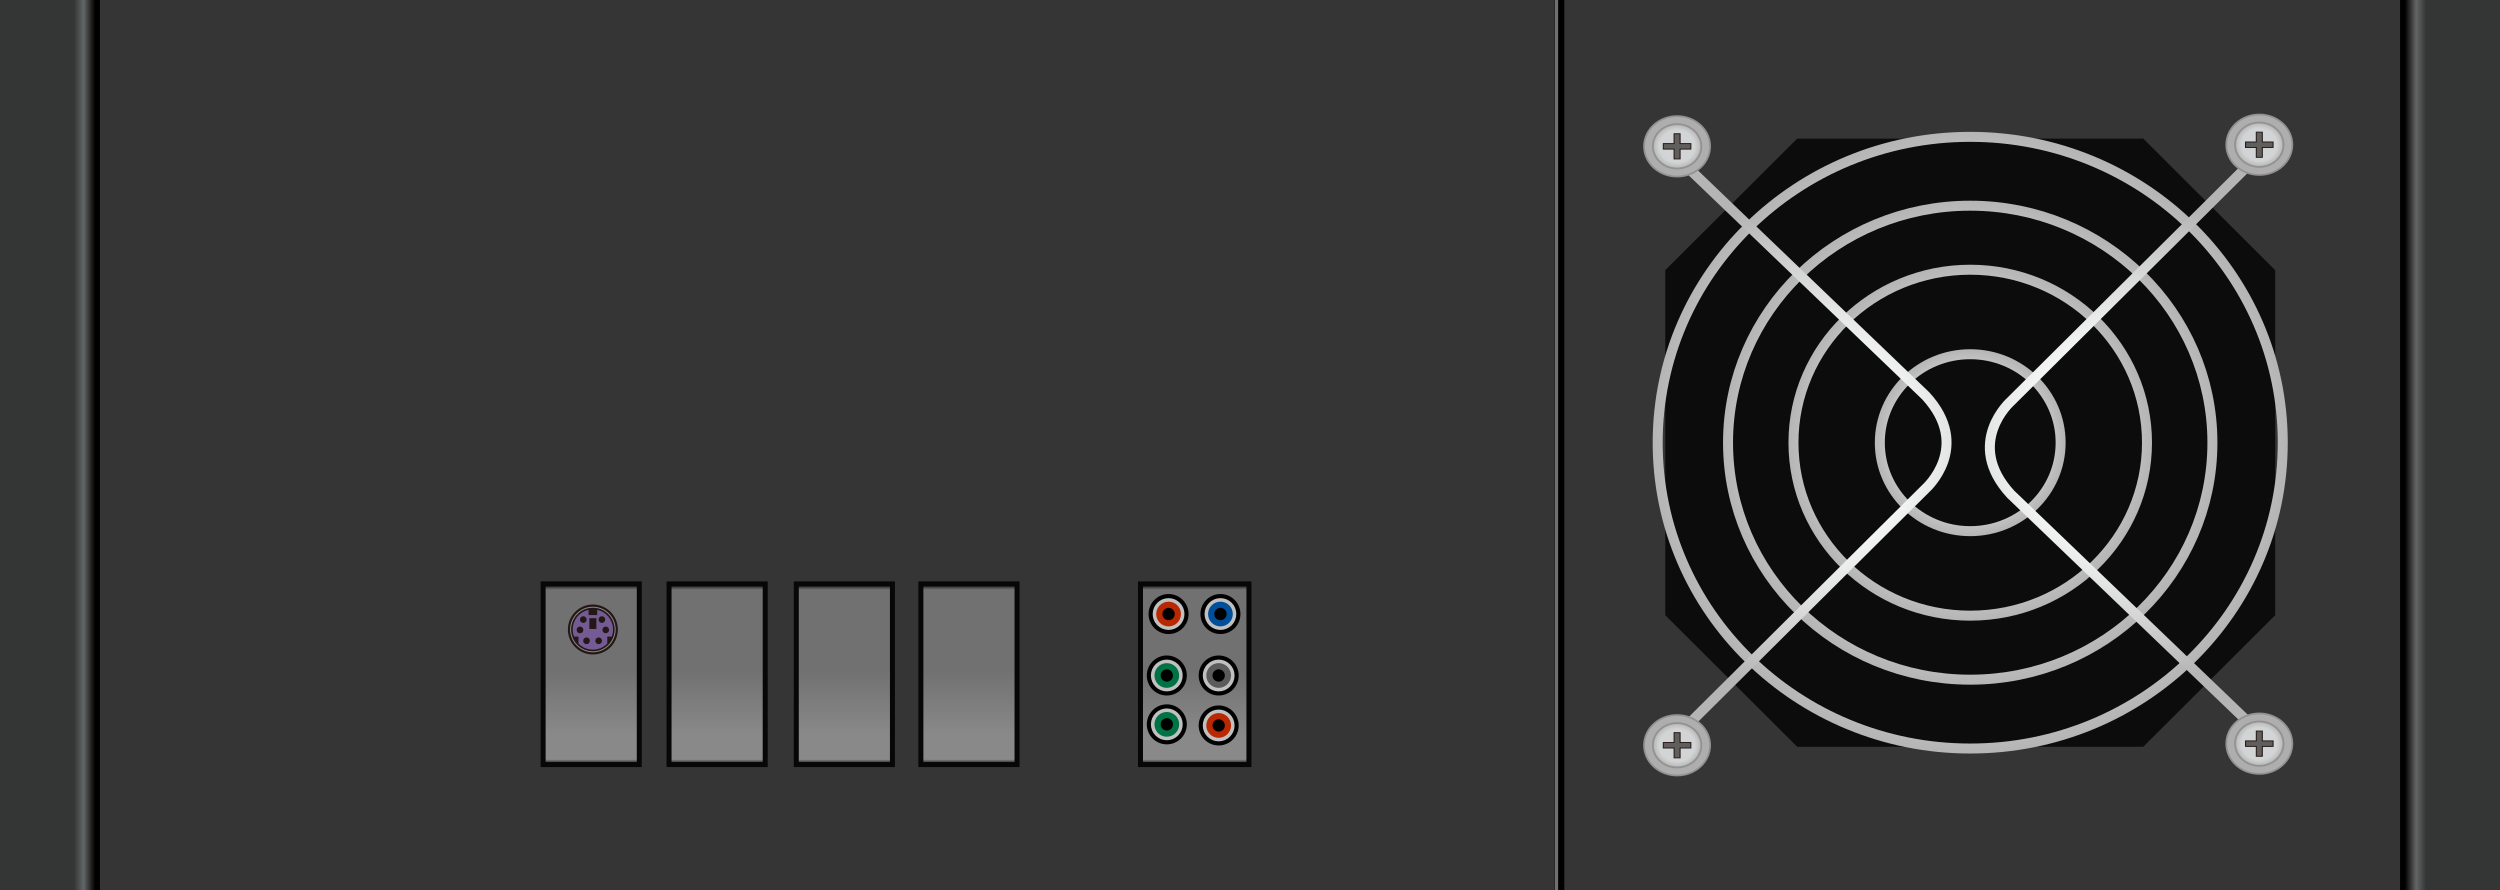 <?xml version="1.0" encoding="utf-8"?>
<!-- Generator: Adobe Illustrator 16.0.0, SVG Export Plug-In . SVG Version: 6.00 Build 0)  -->
<!DOCTYPE svg PUBLIC "-//W3C//DTD SVG 1.1//EN" "http://www.w3.org/Graphics/SVG/1.1/DTD/svg11.dtd">
<svg version="1.1" id="图层_1" xmlns="http://www.w3.org/2000/svg" xmlns:xlink="http://www.w3.org/1999/xlink" x="0px" y="0px"
	 width="1417.32px" height="504.57px" viewBox="0 0 1417.32 504.57" enable-background="new 0 0 1417.32 504.57"
	 xml:space="preserve">
<rect x="0" y="0" width="1417.32" height="504.57" fill="#808080" stroke="none"/>
<g>
	<g>
		<rect x="-0.001" y="0.002" fill="#353535" width="1417.322" height="504.566"/>
		<g>
			
				<linearGradient id="SVGID_1_" gradientUnits="userSpaceOnUse" x1="-4226.584" y1="-724.662" x2="-4226.584" y2="-778.479" gradientTransform="matrix(0 1 -1 0 -724.663 4478.869)">
				<stop  offset="0" style="stop-color:#343535"/>
				<stop  offset="0.778" style="stop-color:#343535"/>
				<stop  offset="0.883" style="stop-color:#636666"/>
				<stop  offset="1" style="stop-color:#030000"/>
			</linearGradient>
			<rect x="-0.001" y="0.002" fill="url(#SVGID_1_)" width="53.816" height="504.566"/>
			<rect x="53.815" y="0.002" width="2.834" height="504.566"/>
		</g>
		<g>
			
				<linearGradient id="SVGID_2_" gradientUnits="userSpaceOnUse" x1="-4226.583" y1="3424.305" x2="-4226.583" y2="3370.487" gradientTransform="matrix(0 1 1 0 -2006.983 4478.869)">
				<stop  offset="0" style="stop-color:#343535"/>
				<stop  offset="0.778" style="stop-color:#343535"/>
				<stop  offset="0.883" style="stop-color:#636666"/>
				<stop  offset="1" style="stop-color:#030000"/>
			</linearGradient>
			<rect x="1363.504" y="0.002" fill="url(#SVGID_2_)" width="53.816" height="504.566"/>
			<rect x="1360.67" y="0.002" width="2.834" height="504.566"/>
		</g>
	</g>
	<g>
		<polygon fill="#0C0C0C" points="944.08,153.168 1018.891,78.574 1215.064,78.574 1289.869,153.168 1289.869,348.777 
			1215.064,423.369 1018.891,423.369 944.08,348.777 		"/>
		
			<radialGradient id="SVGID_3_" cx="-5795.185" cy="2797.215" r="100.902" gradientTransform="matrix(0 1 -1.022 0 3975.449 6046.157)" gradientUnits="userSpaceOnUse">
			<stop  offset="0" style="stop-color:#898989"/>
			<stop  offset="0.425" style="stop-color:#F7F8F8"/>
			<stop  offset="1" style="stop-color:#B5B5B6"/>
		</radialGradient>
		
			<ellipse fill="none" stroke="url(#SVGID_3_)" stroke-width="5.669" stroke-miterlimit="10" cx="1116.975" cy="250.973" rx="100.215" ry="98.066"/>
		
			<radialGradient id="SVGID_4_" cx="-5795.185" cy="2797.215" r="137.197" gradientTransform="matrix(0 1 -1.022 0 3975.449 6046.157)" gradientUnits="userSpaceOnUse">
			<stop  offset="0" style="stop-color:#898989"/>
			<stop  offset="0.425" style="stop-color:#F7F8F8"/>
			<stop  offset="1" style="stop-color:#B5B5B6"/>
		</radialGradient>
		<path fill="none" stroke="url(#SVGID_4_)" stroke-width="5.669" stroke-miterlimit="10" d="M1116.975,385.332
			c-75.836,0-137.306-60.152-137.306-134.359s61.47-134.361,137.306-134.361c75.833,0,137.305,60.154,137.305,134.361
			S1192.808,385.332,1116.975,385.332z"/>
		
			<radialGradient id="SVGID_5_" cx="-5795.185" cy="2797.216" r="176.227" gradientTransform="matrix(0 1 -1.022 0 3975.449 6046.157)" gradientUnits="userSpaceOnUse">
			<stop  offset="0" style="stop-color:#898989"/>
			<stop  offset="0.425" style="stop-color:#F7F8F8"/>
			<stop  offset="1" style="stop-color:#B5B5B6"/>
		</radialGradient>
		<path fill="none" stroke="url(#SVGID_5_)" stroke-width="5.669" stroke-miterlimit="10" d="M1116.975,424.363
			c-97.863,0-177.191-77.631-177.191-173.391c0-95.762,79.328-173.391,177.191-173.391c97.861,0,177.189,77.629,177.189,173.391
			C1294.164,346.732,1214.836,424.363,1116.975,424.363z"/>
		
			<radialGradient id="SVGID_6_" cx="-5795.185" cy="2797.217" r="52.989" gradientTransform="matrix(0 1 -1.022 0 3975.449 6046.157)" gradientUnits="userSpaceOnUse">
			<stop  offset="0" style="stop-color:#898989"/>
			<stop  offset="0.425" style="stop-color:#F7F8F8"/>
			<stop  offset="1" style="stop-color:#B5B5B6"/>
		</radialGradient>
		
			<ellipse fill="none" stroke="url(#SVGID_6_)" stroke-width="5.669" stroke-miterlimit="10" cx="1116.975" cy="250.973" rx="51.255" ry="50.154"/>
		
			<radialGradient id="SVGID_7_" cx="-5629.655" cy="2628.023" r="0" gradientTransform="matrix(0 1 -1.022 0 3975.449 6046.157)" gradientUnits="userSpaceOnUse">
			<stop  offset="0" style="stop-color:#898989"/>
			<stop  offset="0.425" style="stop-color:#F7F8F8"/>
			<stop  offset="1" style="stop-color:#B5B5B6"/>
		</radialGradient>
		<path fill="none" stroke="url(#SVGID_7_)" stroke-width="5.669" stroke-miterlimit="10" d="M1289.871,416.502"/>
		
			<radialGradient id="SVGID_8_" cx="-5967.583" cy="2623.82" r="0" gradientTransform="matrix(0 1 -1.022 0 3975.449 6046.157)" gradientUnits="userSpaceOnUse">
			<stop  offset="0" style="stop-color:#898989"/>
			<stop  offset="0.425" style="stop-color:#F7F8F8"/>
			<stop  offset="1" style="stop-color:#B5B5B6"/>
		</radialGradient>
		<path fill="none" stroke="url(#SVGID_8_)" stroke-width="5.669" stroke-miterlimit="10" d="M1294.166,78.574"/>
		<g>
			<g>
				
					<radialGradient id="SVGID_9_" cx="-5795.166" cy="2707.585" r="136.149" gradientTransform="matrix(0 1 -1.022 0 3975.449 6046.157)" gradientUnits="userSpaceOnUse">
					<stop  offset="0" style="stop-color:#898989"/>
					<stop  offset="0.425" style="stop-color:#F7F8F8"/>
					<stop  offset="1" style="stop-color:#B5B5B6"/>
				</radialGradient>
				<path fill="none" stroke="url(#SVGID_9_)" stroke-width="5.669" stroke-miterlimit="10" d="M1289.871,78.574l-149.979,149.045
					c0,0-26.541,23.609,0,52.533l149.303,143.221"/>
				<g>
					<path fill="#AFAEAE" d="M1299.594,421.602c0,9.461-8.385,17.131-18.727,17.131c-10.345,0-18.73-7.67-18.73-17.131
						c0-9.463,8.386-17.135,18.73-17.135C1291.209,404.467,1299.594,412.139,1299.594,421.602"/>
					<path fill="none" stroke="#929292" stroke-miterlimit="10" d="M1299.594,421.602c0,9.461-8.385,17.131-18.727,17.131
						c-10.345,0-18.73-7.67-18.73-17.131c0-9.463,8.386-17.135,18.73-17.135C1291.209,404.467,1299.594,412.139,1299.594,421.602z"
						/>
					<path fill="#AFAEAE" d="M1294.626,421.602c0,6.951-6.161,12.586-13.759,12.586c-7.604,0-13.765-5.635-13.765-12.586
						c0-6.953,6.161-12.59,13.765-12.59C1288.465,409.012,1294.626,414.648,1294.626,421.602"/>
					<path fill="none" stroke="#929292" stroke-miterlimit="10" d="M1294.626,421.602c0,6.951-6.161,12.586-13.759,12.586
						c-7.604,0-13.765-5.635-13.765-12.586c0-6.953,6.161-12.59,13.765-12.59C1288.465,409.012,1294.626,414.648,1294.626,421.602z"
						/>
					<g>
						<g>
							<defs>
								<rect id="SVGID_10_" x="1267.894" y="409.736" width="25.943" height="23.725"/>
							</defs>
							<clipPath id="SVGID_11_">
								<use xlink:href="#SVGID_10_"  overflow="visible"/>
							</clipPath>
							<path clip-path="url(#SVGID_11_)" fill="#BEBEBD" d="M1293.837,421.602c0,6.551-5.81,11.859-12.97,11.859
								c-7.166,0-12.974-5.309-12.974-11.859c0-6.553,5.808-11.865,12.974-11.865
								C1288.027,409.736,1293.837,415.049,1293.837,421.602"/>
							<path clip-path="url(#SVGID_11_)" fill="#C0C0C0" d="M1293.531,421.602c0,6.395-5.676,11.582-12.664,11.582
								c-6.997,0-12.664-5.188-12.664-11.582c0-6.398,5.667-11.588,12.664-11.588
								C1287.855,410.014,1293.531,415.203,1293.531,421.602"/>
							<path clip-path="url(#SVGID_11_)" fill="#C2C3C3" d="M1293.225,421.602c0,6.24-5.537,11.305-12.357,11.305
								c-6.828,0-12.361-5.064-12.361-11.305c0-6.246,5.533-11.309,12.361-11.309
								C1287.688,410.293,1293.225,415.355,1293.225,421.602"/>
							<path clip-path="url(#SVGID_11_)" fill="#C4C5C4" d="M1292.916,421.602c0,6.088-5.393,11.025-12.049,11.025
								c-6.659,0-12.059-4.938-12.059-11.025c0-6.092,5.399-11.027,12.059-11.027
								C1287.523,410.574,1292.916,415.51,1292.916,421.602"/>
							<path clip-path="url(#SVGID_11_)" fill="#C6C8C8" d="M1292.611,421.602c0,5.932-5.262,10.746-11.744,10.746
								c-6.49,0-11.752-4.814-11.752-10.746c0-5.936,5.262-10.75,11.752-10.75C1287.35,410.852,1292.611,415.666,1292.611,421.602"
								/>
							<path clip-path="url(#SVGID_11_)" fill="#C9CACB" d="M1292.31,421.602c0,5.779-5.123,10.465-11.442,10.465
								c-6.322,0-11.446-4.686-11.446-10.465c0-5.783,5.124-10.471,11.446-10.471C1287.187,411.131,1292.31,415.818,1292.31,421.602
								"/>
							<path clip-path="url(#SVGID_11_)" fill="#CBCDCD" d="M1292.003,421.602c0,5.623-4.987,10.191-11.136,10.191
								c-6.154,0-11.142-4.568-11.142-10.191c0-5.629,4.987-10.193,11.142-10.193
								C1287.016,411.408,1292.003,415.973,1292.003,421.602"/>
							<path clip-path="url(#SVGID_11_)" fill="#CCCFD0" d="M1291.699,421.602c0,5.471-4.854,9.91-10.832,9.91
								c-5.986,0-10.838-4.439-10.838-9.91c0-5.475,4.852-9.912,10.838-9.912C1286.846,411.689,1291.699,416.127,1291.699,421.602"
								/>
							<path clip-path="url(#SVGID_11_)" fill="#D0D2D2" d="M1291.394,421.602c0,5.316-4.716,9.629-10.526,9.629
								c-5.818,0-10.532-4.313-10.532-9.629c0-5.322,4.714-9.635,10.532-9.635C1286.678,411.967,1291.394,416.279,1291.394,421.602"
								/>
							<path clip-path="url(#SVGID_11_)" fill="#D2D4D5" d="M1291.09,421.602c0,5.162-4.58,9.35-10.223,9.35
								c-5.652,0-10.225-4.188-10.225-9.35c0-5.168,4.572-9.352,10.225-9.352C1286.51,412.25,1291.09,416.434,1291.09,421.602"/>
						</g>
					</g>
					<polygon fill="#605F5E" points="1279.171,428.732 1279.171,423.152 1273.066,423.152 1273.066,420.049 1279.171,420.049 
						1279.171,414.467 1282.561,414.467 1282.561,420.049 1288.662,420.049 1288.662,423.152 1282.561,423.152 1282.561,428.732 
											"/>
					<path fill="#221714" d="M1282.266,414.734v5.047v0.539h0.586h5.518v2.559h-5.518h-0.586v0.537v5.045h-2.801v-5.045v-0.537
						h-0.586h-5.521v-2.559h5.521h0.586v-0.539v-5.047H1282.266z M1282.852,414.197h-3.973v5.584h-6.106v3.635h6.106v5.582h3.973
						v-5.582h6.105v-3.635h-6.105V414.197z"/>
				</g>
			</g>
			<g>
				<path fill="#AFAEAE" d="M1299.594,82.055c0,9.459-8.389,17.129-18.73,17.129c-10.341,0-18.727-7.67-18.727-17.129
					c0-9.463,8.386-17.135,18.727-17.135C1291.205,64.92,1299.594,72.592,1299.594,82.055"/>
				<path fill="none" stroke="#929292" stroke-miterlimit="10" d="M1299.594,82.055c0,9.459-8.389,17.129-18.73,17.129
					c-10.341,0-18.727-7.67-18.727-17.129c0-9.463,8.386-17.135,18.727-17.135C1291.205,64.92,1299.594,72.592,1299.594,82.055z"/>
				<path fill="#AFAEAE" d="M1294.624,82.055c0,6.949-6.161,12.586-13.761,12.586s-13.766-5.637-13.766-12.586
					c0-6.953,6.166-12.592,13.766-12.592S1294.624,75.102,1294.624,82.055"/>
				<path fill="none" stroke="#929292" stroke-miterlimit="10" d="M1294.624,82.055c0,6.949-6.161,12.586-13.761,12.586
					s-13.766-5.637-13.766-12.586c0-6.953,6.166-12.592,13.766-12.592S1294.624,75.102,1294.624,82.055z"/>
				<g>
					<g>
						<defs>
							<rect id="SVGID_12_" x="1267.891" y="70.188" width="25.943" height="23.727"/>
						</defs>
						<clipPath id="SVGID_13_">
							<use xlink:href="#SVGID_12_"  overflow="visible"/>
						</clipPath>
						<path clip-path="url(#SVGID_13_)" fill="#BEBEBD" d="M1293.834,82.055c0,6.551-5.809,11.859-12.971,11.859
							c-7.164,0-12.973-5.309-12.973-11.859c0-6.553,5.809-11.867,12.973-11.867C1288.025,70.188,1293.834,75.502,1293.834,82.055"
							/>
						<path clip-path="url(#SVGID_13_)" fill="#C0C0C0" d="M1293.527,82.055c0,6.395-5.674,11.58-12.664,11.58
							c-6.994,0-12.664-5.186-12.664-11.58c0-6.4,5.67-11.588,12.664-11.588C1287.854,70.467,1293.527,75.654,1293.527,82.055"/>
						<path clip-path="url(#SVGID_13_)" fill="#C2C3C3" d="M1293.223,82.055c0,6.238-5.535,11.305-12.359,11.305
							c-6.827,0-12.363-5.066-12.363-11.305c0-6.246,5.536-11.309,12.363-11.309C1287.688,70.746,1293.223,75.809,1293.223,82.055"
							/>
						<path clip-path="url(#SVGID_13_)" fill="#C4C5C4" d="M1292.914,82.055c0,6.086-5.393,11.025-12.051,11.025
							c-6.657,0-12.055-4.939-12.055-11.025c0-6.092,5.397-11.029,12.055-11.029C1287.521,71.025,1292.914,75.963,1292.914,82.055"
							/>
						<path clip-path="url(#SVGID_13_)" fill="#C6C8C8" d="M1292.611,82.055c0,5.93-5.262,10.746-11.748,10.746
							c-6.489,0-11.748-4.816-11.748-10.746c0-5.938,5.259-10.752,11.748-10.752C1287.35,71.303,1292.611,76.117,1292.611,82.055"/>
						<path clip-path="url(#SVGID_13_)" fill="#C9CACB" d="M1292.306,82.055c0,5.777-5.123,10.465-11.442,10.465
							c-6.32,0-11.447-4.688-11.447-10.465c0-5.783,5.127-10.473,11.447-10.473C1287.183,71.582,1292.306,76.271,1292.306,82.055"/>
						<path clip-path="url(#SVGID_13_)" fill="#CBCDCD" d="M1292.002,82.055c0,5.623-4.988,10.189-11.139,10.189
							c-6.154,0-11.141-4.566-11.141-10.189c0-5.631,4.986-10.195,11.141-10.195C1287.014,71.859,1292.002,76.424,1292.002,82.055"
							/>
						<path clip-path="url(#SVGID_13_)" fill="#CCCFD0" d="M1291.699,82.055c0,5.471-4.856,9.908-10.836,9.908
							c-5.982,0-10.836-4.438-10.836-9.908c0-5.475,4.854-9.912,10.836-9.912C1286.843,72.143,1291.699,76.58,1291.699,82.055"/>
						<path clip-path="url(#SVGID_13_)" fill="#D0D2D2" d="M1291.394,82.055c0,5.314-4.716,9.629-10.53,9.629
							s-10.529-4.314-10.529-9.629c0-5.322,4.715-9.635,10.529-9.635S1291.394,76.732,1291.394,82.055"/>
						<path clip-path="url(#SVGID_13_)" fill="#D2D4D5" d="M1291.087,82.055c0,5.162-4.577,9.35-10.224,9.35
							c-5.65,0-10.224-4.188-10.224-9.35c0-5.17,4.573-9.354,10.224-9.354C1286.51,72.701,1291.087,76.885,1291.087,82.055"/>
					</g>
				</g>
				<polygon fill="#605F5E" points="1279.169,89.188 1279.169,83.604 1273.064,83.604 1273.064,80.502 1279.169,80.502 
					1279.169,74.92 1282.558,74.92 1282.558,80.502 1288.66,80.502 1288.66,83.604 1282.558,83.604 1282.558,89.188 				"/>
				<path fill="#221714" d="M1282.264,75.188v5.045v0.539h0.584h5.521v2.561h-5.521h-0.584v0.537v5.043h-2.801v-5.043v-0.537h-0.59
					h-5.516v-2.561h5.516h0.59v-0.539v-5.045H1282.264z M1282.848,74.65h-3.975v5.582h-6.101v3.637h6.101v5.582h3.975v-5.582h6.104
					v-3.637h-6.104V74.65z"/>
			</g>
		</g>
		<g>
			<g>
				
					<radialGradient id="SVGID_14_" cx="230.956" cy="-5886.428" r="136.148" gradientTransform="matrix(0 -1 1.022 0 7038.425 484.534)" gradientUnits="userSpaceOnUse">
					<stop  offset="0" style="stop-color:#898989"/>
					<stop  offset="0.425" style="stop-color:#F7F8F8"/>
					<stop  offset="1" style="stop-color:#B5B5B6"/>
				</radialGradient>
				<path fill="none" stroke="url(#SVGID_14_)" stroke-width="5.669" stroke-miterlimit="10" d="M941.781,425.994l149.979-149.043
					c0,0,26.541-23.611,0-52.533L942.455,81.197"/>
				<g>
					<path fill="#AFAEAE" d="M932.056,82.969c0-9.461,8.388-17.131,18.729-17.131c10.343,0,18.729,7.67,18.729,17.131
						s-8.386,17.135-18.729,17.135C940.443,100.104,932.056,92.43,932.056,82.969"/>
					<ellipse fill="none" stroke="#929292" stroke-miterlimit="10" cx="950.785" cy="82.969" rx="18.729" ry="17.131"/>
					<path fill="#AFAEAE" d="M937.023,82.969c0-6.951,6.164-12.588,13.762-12.588c7.601,0,13.764,5.637,13.764,12.588
						s-6.163,12.59-13.764,12.59C943.188,95.559,937.023,89.92,937.023,82.969"/>
					<path fill="none" stroke="#929292" stroke-miterlimit="10" d="M937.023,82.969c0-6.951,6.164-12.588,13.762-12.588
						c7.601,0,13.764,5.637,13.764,12.588s-6.163,12.59-13.764,12.59C943.188,95.559,937.023,89.92,937.023,82.969z"/>
					<g>
						<g>
							<defs>
								<rect id="SVGID_15_" x="937.816" y="71.109" width="25.941" height="23.725"/>
							</defs>
							<clipPath id="SVGID_16_">
								<use xlink:href="#SVGID_15_"  overflow="visible"/>
							</clipPath>
							<path clip-path="url(#SVGID_16_)" fill="#BEBEBD" d="M937.816,82.969c0-6.551,5.807-11.859,12.969-11.859
								c7.165,0,12.973,5.309,12.973,11.859c0,6.553-5.808,11.865-12.973,11.865C943.623,94.834,937.816,89.521,937.816,82.969"/>
							<path clip-path="url(#SVGID_16_)" fill="#C0C0C0" d="M938.121,82.969c0-6.396,5.67-11.582,12.664-11.582
								s12.664,5.186,12.664,11.582c0,6.398-5.67,11.588-12.664,11.588S938.121,89.367,938.121,82.969"/>
							<path clip-path="url(#SVGID_16_)" fill="#C2C3C3" d="M938.426,82.969c0-6.24,5.537-11.307,12.359-11.307
								c6.828,0,12.361,5.066,12.361,11.307c0,6.246-5.533,11.309-12.361,11.309C943.963,94.277,938.426,89.215,938.426,82.969"/>
							<path clip-path="url(#SVGID_16_)" fill="#C4C5C4" d="M938.734,82.969c0-6.088,5.395-11.025,12.051-11.025
								c6.657,0,12.056,4.938,12.056,11.025c0,6.09-5.398,11.027-12.056,11.027C944.129,93.996,938.734,89.059,938.734,82.969"/>
							<path clip-path="url(#SVGID_16_)" fill="#C6C8C8" d="M939.039,82.969c0-5.932,5.26-10.748,11.746-10.748
								c6.488,0,11.75,4.816,11.75,10.748c0,5.936-5.262,10.75-11.75,10.75C944.299,93.719,939.039,88.904,939.039,82.969"/>
							<path clip-path="url(#SVGID_16_)" fill="#C9CACB" d="M939.345,82.969c0-5.779,5.119-10.467,11.44-10.467
								c6.322,0,11.447,4.688,11.447,10.467c0,5.783-5.125,10.471-11.447,10.471C944.464,93.439,939.345,88.752,939.345,82.969"/>
							<path clip-path="url(#SVGID_16_)" fill="#CBCDCD" d="M939.646,82.969c0-5.625,4.988-10.189,11.139-10.189
								c6.153,0,11.143,4.564,11.143,10.189c0,5.629-4.989,10.193-11.143,10.193C944.635,93.162,939.646,88.598,939.646,82.969"/>
							<path clip-path="url(#SVGID_16_)" fill="#CCCFD0" d="M939.951,82.969c0-5.473,4.852-9.91,10.834-9.91
								c5.983,0,10.836,4.438,10.836,9.91s-4.853,9.912-10.836,9.912C944.803,92.881,939.951,88.441,939.951,82.969"/>
							<path clip-path="url(#SVGID_16_)" fill="#D0D2D2" d="M940.258,82.969c0-5.316,4.714-9.629,10.527-9.629
								c5.816,0,10.527,4.313,10.527,9.629c0,5.32-4.711,9.635-10.527,9.635C944.972,92.604,940.258,88.289,940.258,82.969"/>
							<path clip-path="url(#SVGID_16_)" fill="#D2D4D5" d="M940.563,82.969c0-5.164,4.578-9.352,10.223-9.352
								c5.651,0,10.225,4.188,10.225,9.352c0,5.168-4.573,9.352-10.225,9.352C945.141,92.32,940.563,88.137,940.563,82.969"/>
						</g>
					</g>
					<polygon fill="#605F5E" points="952.48,75.836 952.48,81.418 958.582,81.418 958.582,84.521 952.48,84.521 952.48,90.104 
						949.088,90.104 949.088,84.521 942.986,84.521 942.986,81.418 949.088,81.418 949.088,75.836 					"/>
					<path fill="#221714" d="M949.386,89.834v-5.045V84.25h-0.587h-5.518v-2.561h5.518h0.587v-0.537v-5.043h2.8v5.043v0.537h0.588
						h5.52v2.561h-5.52h-0.588v0.539v5.045H949.386z M948.799,90.371h3.975v-5.582h6.103v-3.637h-6.103v-5.58h-3.975v5.58h-6.104
						v3.637h6.104V90.371z"/>
				</g>
			</g>
			<g>
				<path fill="#AFAEAE" d="M932.058,422.516c0-9.459,8.388-17.131,18.728-17.131c10.346,0,18.73,7.672,18.73,17.131
					c0,9.463-8.385,17.135-18.73,17.135C940.445,439.65,932.058,431.979,932.058,422.516"/>
				<path fill="none" stroke="#929292" stroke-miterlimit="10" d="M932.058,422.516c0-9.459,8.388-17.131,18.728-17.131
					c10.346,0,18.73,7.672,18.73,17.131c0,9.463-8.385,17.135-18.73,17.135C940.445,439.65,932.058,431.979,932.058,422.516z"/>
				<path fill="#AFAEAE" d="M937.026,422.516c0-6.949,6.161-12.586,13.759-12.586c7.604,0,13.764,5.637,13.764,12.586
					c0,6.953-6.16,12.592-13.764,12.592C943.188,435.107,937.026,429.469,937.026,422.516"/>
				<path fill="none" stroke="#929292" stroke-miterlimit="10" d="M937.026,422.516c0-6.949,6.161-12.586,13.759-12.586
					c7.604,0,13.764,5.637,13.764,12.586c0,6.953-6.16,12.592-13.764,12.592C943.188,435.107,937.026,429.469,937.026,422.516z"/>
				<g>
					<g>
						<defs>
							<rect id="SVGID_17_" x="937.816" y="410.656" width="25.945" height="23.727"/>
						</defs>
						<clipPath id="SVGID_18_">
							<use xlink:href="#SVGID_17_"  overflow="visible"/>
						</clipPath>
						<path clip-path="url(#SVGID_18_)" fill="#BEBEBD" d="M937.816,422.516c0-6.551,5.807-11.859,12.969-11.859
							c7.165,0,12.977,5.309,12.977,11.859c0,6.553-5.812,11.867-12.977,11.867C943.623,434.383,937.816,429.068,937.816,422.516"/>
						<path clip-path="url(#SVGID_18_)" fill="#C0C0C0" d="M938.121,422.516c0-6.395,5.674-11.58,12.664-11.58
							c6.994,0,12.666,5.186,12.666,11.58c0,6.398-5.672,11.588-12.666,11.588C943.795,434.104,938.121,428.914,938.121,422.516"/>
						<path clip-path="url(#SVGID_18_)" fill="#C2C3C3" d="M938.428,422.516c0-6.24,5.535-11.307,12.357-11.307
							c6.83,0,12.361,5.066,12.361,11.307c0,6.246-5.531,11.309-12.361,11.309C943.963,433.824,938.428,428.762,938.428,422.516"/>
						<path clip-path="url(#SVGID_18_)" fill="#C4C5C4" d="M938.734,422.516c0-6.086,5.395-11.025,12.051-11.025
							c6.662,0,12.056,4.939,12.056,11.025c0,6.092-5.394,11.027-12.056,11.027C944.129,433.543,938.734,428.607,938.734,422.516"/>
						<path clip-path="url(#SVGID_18_)" fill="#C6C8C8" d="M939.041,422.516c0-5.932,5.261-10.746,11.744-10.746
							c6.493,0,11.752,4.814,11.752,10.746c0,5.936-5.259,10.752-11.752,10.752C944.302,433.268,939.041,428.451,939.041,422.516"/>
						<path clip-path="url(#SVGID_18_)" fill="#C9CACB" d="M939.345,422.516c0-5.779,5.12-10.465,11.44-10.465
							c6.324,0,11.447,4.686,11.447,10.465c0,5.783-5.123,10.473-11.447,10.473C944.465,432.988,939.345,428.299,939.345,422.516"/>
						<path clip-path="url(#SVGID_18_)" fill="#CBCDCD" d="M939.646,422.516c0-5.623,4.99-10.189,11.139-10.189
							c6.153,0,11.143,4.566,11.143,10.189c0,5.629-4.989,10.193-11.143,10.193C944.637,432.709,939.646,428.145,939.646,422.516"/>
						<path clip-path="url(#SVGID_18_)" fill="#CCCFD0" d="M939.953,422.516c0-5.471,4.853-9.91,10.832-9.91
							c5.983,0,10.838,4.439,10.838,9.91c0,5.475-4.854,9.912-10.838,9.912C944.806,432.428,939.953,427.99,939.953,422.516"/>
						<path clip-path="url(#SVGID_18_)" fill="#D0D2D2" d="M940.26,422.516c0-5.316,4.712-9.629,10.525-9.629
							c5.816,0,10.529,4.313,10.529,9.629c0,5.322-4.713,9.635-10.529,9.635C944.972,432.15,940.26,427.838,940.26,422.516"/>
						<path clip-path="url(#SVGID_18_)" fill="#D2D4D5" d="M940.563,422.516c0-5.164,4.581-9.352,10.223-9.352
							c5.651,0,10.225,4.188,10.225,9.352c0,5.168-4.573,9.354-10.225,9.354C945.144,431.869,940.563,427.684,940.563,422.516"/>
					</g>
				</g>
				<polygon fill="#605F5E" points="952.48,415.383 952.48,420.965 958.586,420.965 958.586,424.068 952.48,424.068 952.48,429.652 
					949.094,429.652 949.094,424.068 942.99,424.068 942.99,420.965 949.094,420.965 949.094,415.383 				"/>
				<path fill="#221714" d="M949.389,429.383v-5.047v-0.537h-0.586h-5.52v-2.561h5.52h0.586v-0.537v-5.045h2.801v5.045v0.537h0.584
					h5.521v2.561h-5.521h-0.584v0.537v5.047H949.389z M948.803,429.918h3.971v-5.582h6.104v-3.635h-6.104v-5.582h-3.971v5.582
					h-6.107v3.635h6.107V429.918z"/>
			</g>
		</g>
	</g>
</g>
<linearGradient id="SVGID_19_" gradientUnits="userSpaceOnUse" x1="335.168" y1="433.461" x2="335.168" y2="331.04">
	<stop  offset="0" style="stop-color:#030000"/>
	<stop  offset="0.029" style="stop-color:#898989"/>
	<stop  offset="0.163" style="stop-color:#898989"/>
	<stop  offset="0.521" style="stop-color:#727171"/>
	<stop  offset="0.968" style="stop-color:#727171"/>
	<stop  offset="1" style="stop-color:#030000"/>
</linearGradient>
<rect x="307.908" y="331.04" fill="url(#SVGID_19_)" stroke="#070707" stroke-width="2.835" stroke-miterlimit="10" width="54.52" height="102.421"/>
<linearGradient id="SVGID_20_" gradientUnits="userSpaceOnUse" x1="406.56" y1="433.461" x2="406.56" y2="331.04">
	<stop  offset="0" style="stop-color:#030000"/>
	<stop  offset="0.029" style="stop-color:#898989"/>
	<stop  offset="0.163" style="stop-color:#898989"/>
	<stop  offset="0.521" style="stop-color:#727171"/>
	<stop  offset="0.968" style="stop-color:#727171"/>
	<stop  offset="1" style="stop-color:#030000"/>
</linearGradient>
<rect x="379.3" y="331.04" fill="url(#SVGID_20_)" stroke="#070707" stroke-width="2.835" stroke-miterlimit="10" width="54.521" height="102.421"/>
<linearGradient id="SVGID_21_" gradientUnits="userSpaceOnUse" x1="549.331" y1="433.461" x2="549.331" y2="331.04">
	<stop  offset="0" style="stop-color:#030000"/>
	<stop  offset="0.029" style="stop-color:#898989"/>
	<stop  offset="0.163" style="stop-color:#898989"/>
	<stop  offset="0.521" style="stop-color:#727171"/>
	<stop  offset="0.968" style="stop-color:#727171"/>
	<stop  offset="1" style="stop-color:#030000"/>
</linearGradient>
<rect x="522.07" y="331.04" fill="url(#SVGID_21_)" stroke="#070707" stroke-width="2.835" stroke-miterlimit="10" width="54.521" height="102.421"/>
<linearGradient id="SVGID_22_" gradientUnits="userSpaceOnUse" x1="677.313" y1="433.461" x2="677.313" y2="331.04">
	<stop  offset="0" style="stop-color:#030000"/>
	<stop  offset="0.029" style="stop-color:#898989"/>
	<stop  offset="0.163" style="stop-color:#898989"/>
	<stop  offset="0.521" style="stop-color:#727171"/>
	<stop  offset="0.968" style="stop-color:#727171"/>
	<stop  offset="1" style="stop-color:#030000"/>
</linearGradient>
<rect x="646.57" y="331.04" fill="url(#SVGID_22_)" stroke="#070707" stroke-width="2.835" stroke-miterlimit="10" width="61.485" height="102.421"/>
<g>
	<path d="M679.561,411.28c0-6.262,5.076-11.339,11.339-11.339c6.262,0,11.338,5.077,11.338,11.339c0,6.263-5.076,11.34-11.338,11.34
		C684.637,422.62,679.561,417.543,679.561,411.28"/>
	<path fill="#B92800" d="M682.885,411.28c0-4.426,3.588-8.014,8.014-8.014c4.428,0,8.017,3.588,8.017,8.014
		c0,4.427-3.589,8.015-8.017,8.015C686.473,419.295,682.885,415.707,682.885,411.28"/>
	<circle fill="none" stroke="#C0C0C0" stroke-width="2" stroke-miterlimit="10" cx="690.9" cy="411.28" r="8.015"/>
	<path d="M687.401,411.28c0-1.932,1.566-3.497,3.497-3.497c1.934,0,3.498,1.565,3.498,3.497c0,1.933-1.564,3.497-3.498,3.497
		C688.968,414.777,687.401,413.213,687.401,411.28"/>
</g>
<g>
	<path d="M650.158,382.955c0-6.262,5.076-11.339,11.34-11.339c6.262,0,11.337,5.077,11.337,11.339c0,6.263-5.075,11.34-11.337,11.34
		C655.234,394.295,650.158,389.218,650.158,382.955"/>
	<path fill="#007345" d="M653.482,382.955c0-4.426,3.588-8.014,8.016-8.014c4.425,0,8.014,3.588,8.014,8.014
		c0,4.427-3.589,8.015-8.014,8.015C657.07,390.97,653.482,387.382,653.482,382.955"/>
	<circle fill="none" stroke="#C0C0C0" stroke-width="2" stroke-miterlimit="10" cx="661.497" cy="382.955" r="8.015"/>
	<path d="M658,382.955c0-1.932,1.565-3.496,3.498-3.496c1.931,0,3.497,1.564,3.497,3.496c0,1.933-1.566,3.497-3.497,3.497
		C659.565,386.452,658,384.888,658,382.955"/>
</g>
<g>
	<path d="M650.159,410.655c0-6.262,5.076-11.339,11.34-11.339c6.262,0,11.337,5.077,11.337,11.339c0,6.263-5.075,11.34-11.337,11.34
		C655.235,421.995,650.159,416.918,650.159,410.655"/>
	<path fill="#007345" d="M653.483,410.655c0-4.426,3.588-8.014,8.016-8.014c4.425,0,8.014,3.588,8.014,8.014
		c0,4.427-3.589,8.015-8.014,8.015C657.071,418.67,653.483,415.082,653.483,410.655"/>
	<circle fill="none" stroke="#C0C0C0" stroke-width="2" stroke-miterlimit="10" cx="661.498" cy="410.655" r="8.015"/>
	<path d="M658.001,410.655c0-1.932,1.565-3.496,3.498-3.496c1.931,0,3.497,1.564,3.497,3.496c0,1.933-1.566,3.497-3.497,3.497
		C659.566,414.152,658.001,412.588,658.001,410.655"/>
</g>
<path d="M679.561,382.955c0-6.262,5.077-11.339,11.34-11.339c6.262,0,11.338,5.077,11.338,11.339c0,6.263-5.076,11.34-11.338,11.34
	C684.638,394.295,679.561,389.218,679.561,382.955"/>
<path fill="#5B5B5B" d="M682.886,382.955c0-4.426,3.588-8.014,8.015-8.014c4.426,0,8.015,3.588,8.015,8.014
	c0,4.427-3.589,8.015-8.015,8.015C686.474,390.97,682.886,387.382,682.886,382.955"/>
<circle fill="none" stroke="#C0C0C0" stroke-width="2" stroke-miterlimit="10" cx="690.9" cy="382.955" r="8.015"/>
<path d="M687.403,382.955c0-1.932,1.564-3.496,3.497-3.496c1.931,0,3.498,1.564,3.498,3.496c0,1.933-1.567,3.497-3.498,3.497
	C688.968,386.452,687.403,384.888,687.403,382.955"/>
<g>
	<path d="M680.56,348.111c0-6.262,5.076-11.339,11.34-11.339c6.262,0,11.338,5.077,11.338,11.339c0,6.263-5.076,11.34-11.338,11.34
		C685.636,359.451,680.56,354.374,680.56,348.111"/>
	<path fill="#004F9B" d="M683.885,348.111c0-4.426,3.588-8.014,8.014-8.014s8.016,3.588,8.016,8.014c0,4.427-3.59,8.015-8.016,8.015
		S683.885,352.538,683.885,348.111"/>
	<circle fill="none" stroke="#C0C0C0" stroke-width="2" stroke-miterlimit="10" cx="691.899" cy="348.111" r="8.015"/>
	<path d="M688.401,348.111c0-1.932,1.565-3.496,3.497-3.496c1.933,0,3.498,1.564,3.498,3.496c0,1.933-1.565,3.497-3.498,3.497
		C689.967,351.608,688.401,350.044,688.401,348.111"/>
</g>
<g>
	<path d="M651.158,348.111c0-6.262,5.075-11.339,11.339-11.339c6.262,0,11.338,5.077,11.338,11.339
		c0,6.263-5.076,11.34-11.338,11.34C656.233,359.451,651.158,354.374,651.158,348.111"/>
	<path fill="#B92800" d="M654.481,348.111c0-4.426,3.588-8.014,8.015-8.014c4.428,0,8.016,3.588,8.016,8.014
		c0,4.427-3.588,8.015-8.016,8.015C658.069,356.126,654.481,352.538,654.481,348.111"/>
	<circle fill="none" stroke="#C0C0C0" stroke-width="2" stroke-miterlimit="10" cx="662.497" cy="348.111" r="8.015"/>
	<path d="M658.999,348.111c0-1.932,1.566-3.496,3.497-3.496c1.932,0,3.498,1.564,3.498,3.496c0,1.933-1.566,3.497-3.498,3.497
		C660.565,351.608,658.999,350.044,658.999,348.111"/>
</g>
<g>
	<path fill="#231815" d="M350.29,356.884c0,7.828-6.345,14.173-14.171,14.173c-7.827,0-14.175-6.345-14.175-14.173
		c0-7.827,6.348-14.174,14.175-14.174C343.945,342.71,350.29,349.057,350.29,356.884"/>
	<path fill="#898989" d="M349.033,356.884c0,7.134-5.782,12.915-12.914,12.915c-7.133,0-12.918-5.781-12.918-12.915
		c0-7.133,5.785-12.916,12.918-12.916C343.251,343.968,349.033,349.751,349.033,356.884"/>
	<path fill="#231815" d="M348.473,356.884c0,6.824-5.531,12.355-12.353,12.355c-6.824,0-12.358-5.531-12.358-12.355
		c0-6.823,5.534-12.355,12.358-12.355C342.941,344.528,348.473,350.061,348.473,356.884"/>
	<path fill="#745B94" d="M346.801,360.924c0.477-1.258,0.748-2.615,0.748-4.04c0-5.477-3.854-10.05-8.995-11.166v2.966h-4.873
		v-2.965c-5.141,1.118-8.996,5.689-8.996,11.165c0,1.425,0.272,2.782,0.748,4.04h2.515v3.948c2.076,2.123,4.969,3.443,8.172,3.443
		c3.202,0,6.093-1.32,8.168-3.441v-3.95H346.801z"/>
	<path fill="#231815" d="M332.587,351.256c0,1.048-0.85,1.897-1.898,1.897c-1.048,0-1.897-0.85-1.897-1.897
		c0-1.049,0.85-1.898,1.897-1.898C331.737,349.357,332.587,350.207,332.587,351.256"/>
	<path fill="#231815" d="M330.717,357.104c0,1.049-0.85,1.898-1.897,1.898c-1.049,0-1.898-0.85-1.898-1.898
		c0-1.048,0.85-1.897,1.898-1.897C329.867,355.207,330.717,356.057,330.717,357.104"/>
	<path fill="#231815" d="M343.138,351.256c0,1.048-0.849,1.897-1.897,1.897c-1.048,0-1.898-0.85-1.898-1.897
		c0-1.049,0.851-1.898,1.898-1.898C342.289,349.357,343.138,350.207,343.138,351.256"/>
	<path fill="#231815" d="M334.423,363.282c0,1.048-0.851,1.898-1.898,1.898s-1.897-0.851-1.897-1.898s0.85-1.897,1.897-1.897
		S334.423,362.234,334.423,363.282"/>
	<path fill="#231815" d="M341.302,363.282c0,1.048-0.85,1.898-1.897,1.898s-1.898-0.851-1.898-1.898s0.851-1.897,1.898-1.897
		S341.302,362.234,341.302,363.282"/>
	<path fill="#231815" d="M345.313,357.104c0,1.049-0.851,1.898-1.898,1.898s-1.897-0.85-1.897-1.898c0-1.048,0.85-1.897,1.897-1.897
		S345.313,356.057,345.313,357.104"/>
	<rect x="334.12" y="350.474" fill="#231815" width="3.994" height="6.096"/>
</g>
<linearGradient id="SVGID_23_" gradientUnits="userSpaceOnUse" x1="478.691" y1="433.461" x2="478.691" y2="331.04">
	<stop  offset="0" style="stop-color:#030000"/>
	<stop  offset="0.029" style="stop-color:#898989"/>
	<stop  offset="0.163" style="stop-color:#898989"/>
	<stop  offset="0.521" style="stop-color:#727171"/>
	<stop  offset="0.968" style="stop-color:#727171"/>
	<stop  offset="1" style="stop-color:#030000"/>
</linearGradient>
<rect x="451.431" y="331.04" fill="url(#SVGID_23_)" stroke="#070707" stroke-width="2.835" stroke-miterlimit="10" width="54.521" height="102.421"/>
<rect x="881.459" y="0.002" width="5.387" height="504.566"/>
<rect x="881.58" y="0.002" fill="#707070" width="1.758" height="504.566"/>
</svg>
